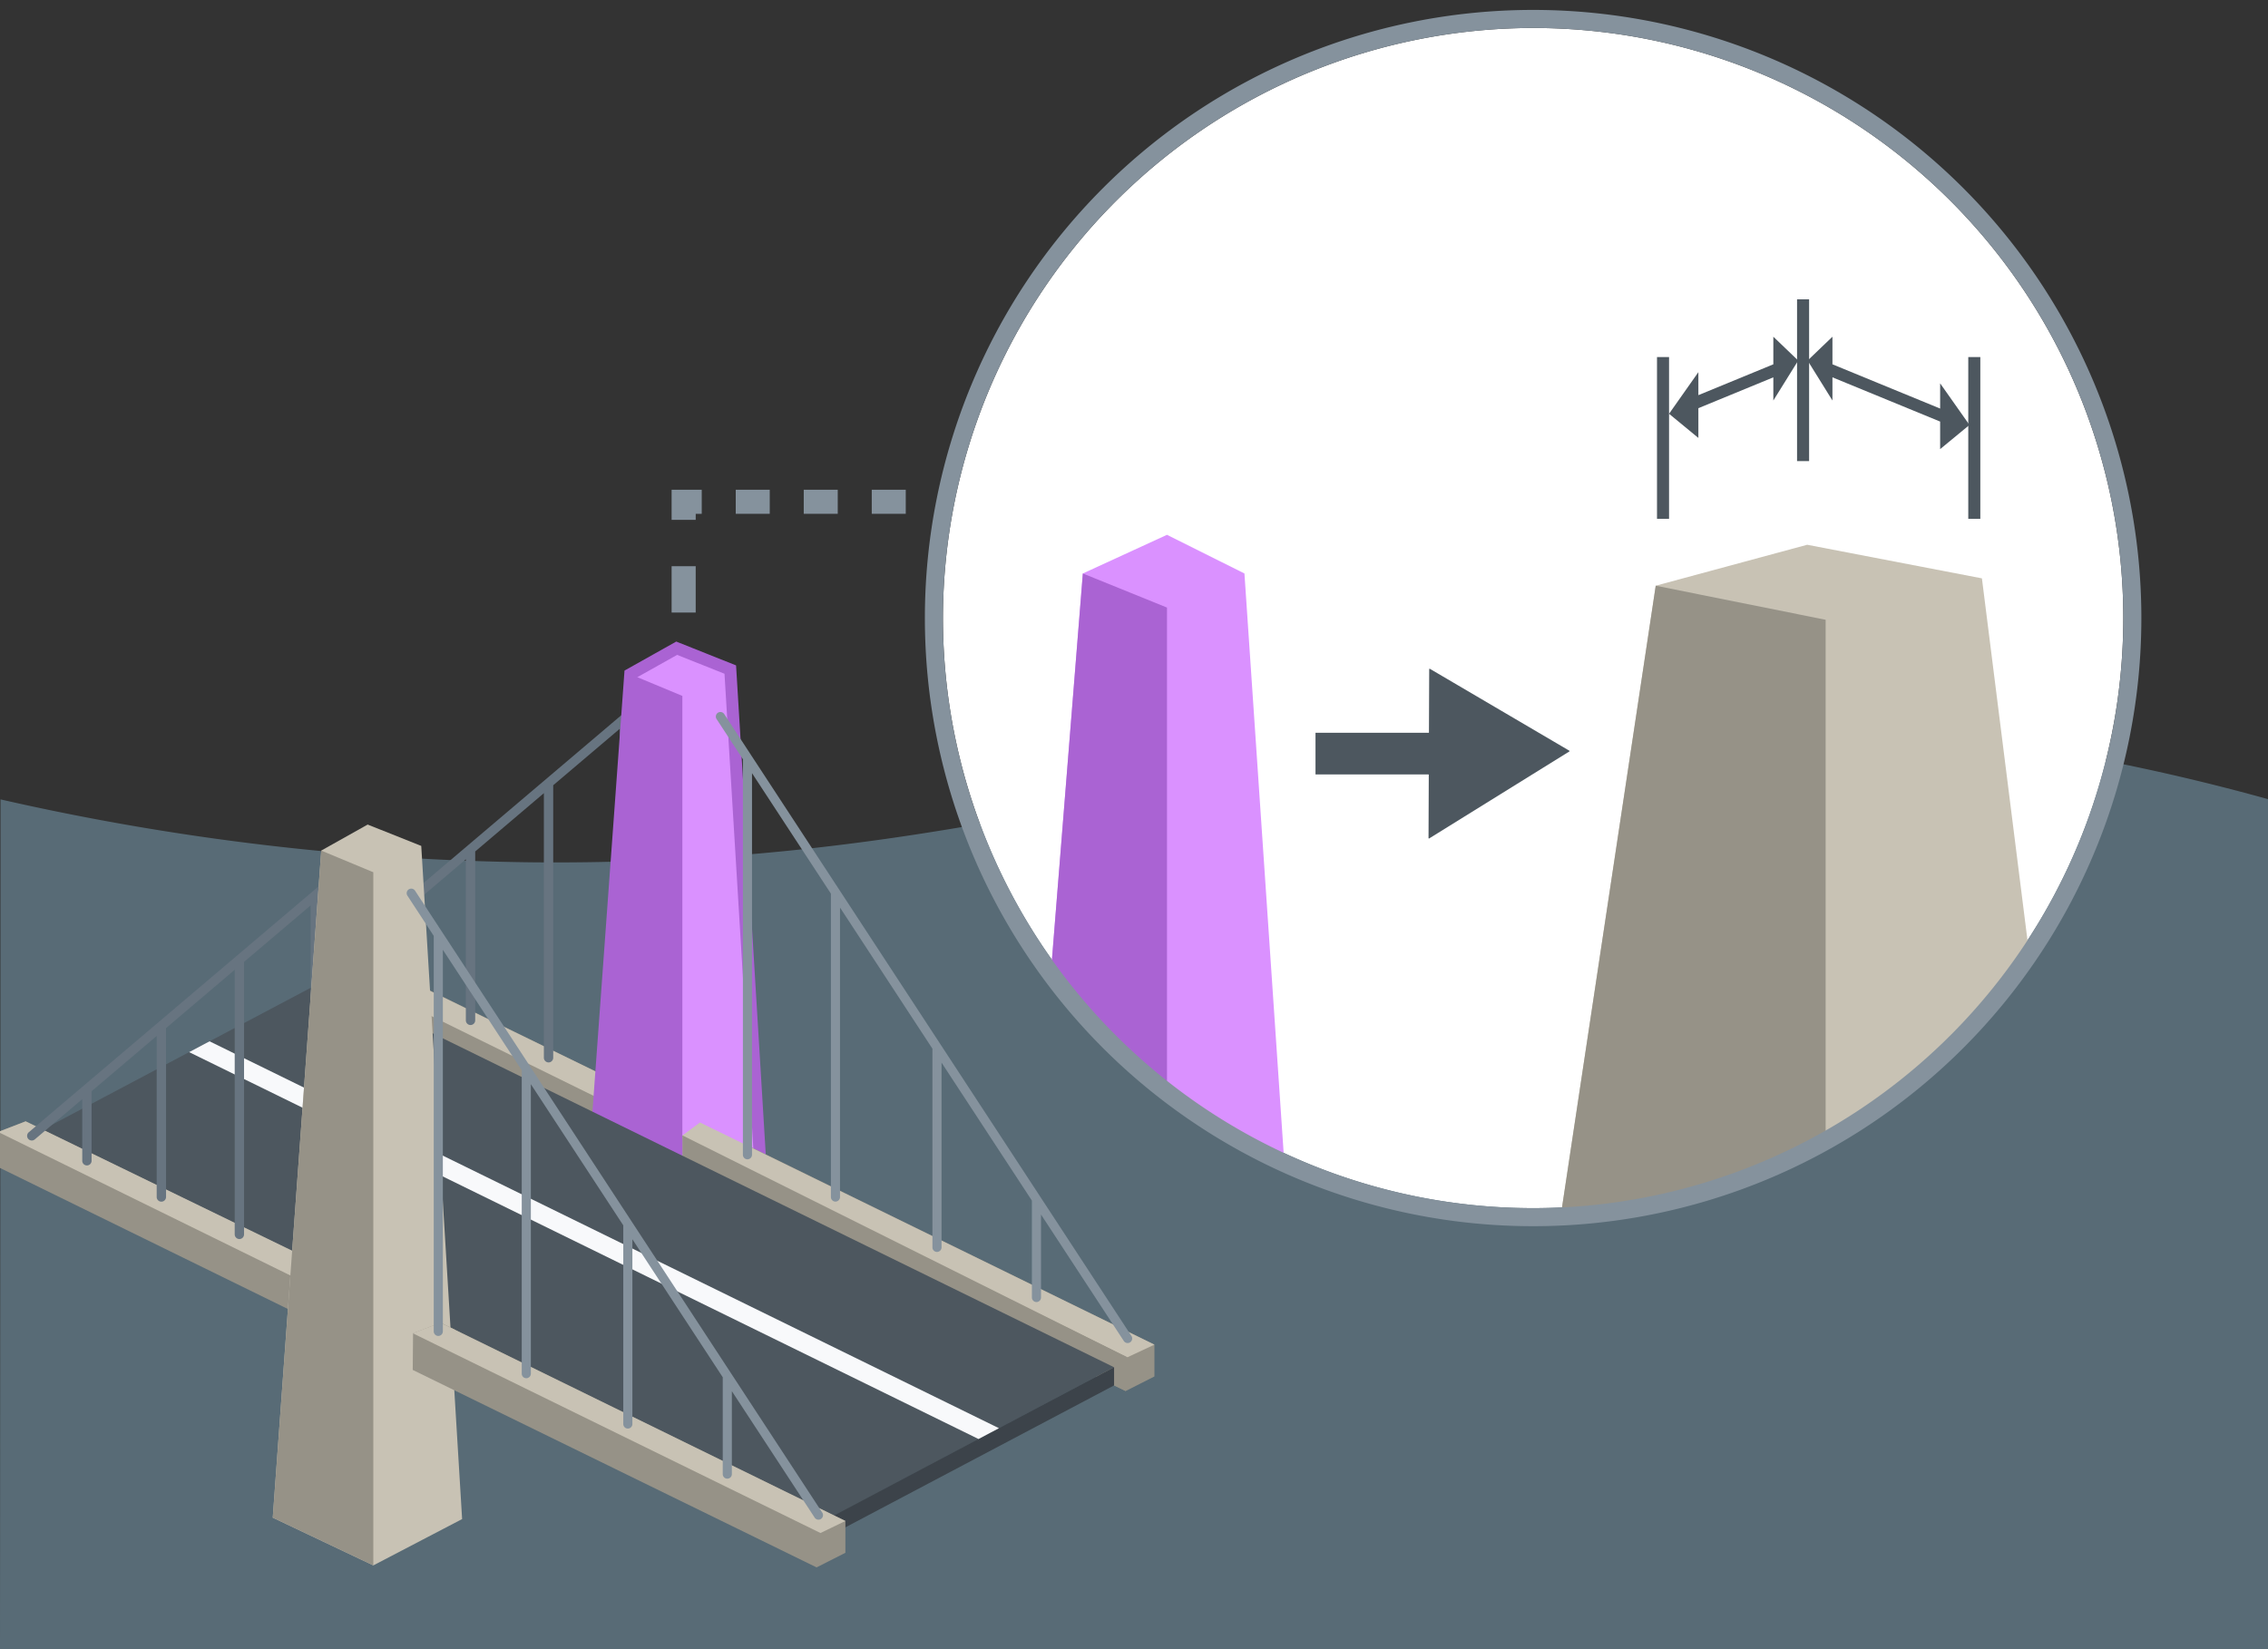 <svg id="ee645489-00ab-45db-aad4-f011517f1166" data-name="Layer 1" xmlns="http://www.w3.org/2000/svg" viewBox="0 0 330 240"><rect x="0" y="0" width="330" height="240" fill="#333333" stroke="none"/><path d="M.077,116.334a366.449,366.449,0,0,0,77.178,9.157c77.721.773,112.997-24.299,187.084-20.082a311.16,311.16,0,0,1,65.779,10.924L330.273,240H0Z" fill="#a6ddff" opacity="0.33"/><path d="M223.073,4.073A85.872,85.872,0,1,1,137.201,89.945,85.969,85.969,0,0,1,223.073,4.073" fill="#fff"/><path d="M186.879,169.319a88.829,88.829,0,0,1-34.019-27.157L157.557,83.457l12.242-5.627,11.27,5.627Z" fill="#da91ff"/><path d="M169.799,88.417v70.702a88.702,88.702,0,0,1-16.94-16.957L157.557,83.457Z" fill="#aa63d3"/><path d="M295.43,140.216a88.946,88.946,0,0,1-29.795,26.29A87.972,87.972,0,0,1,227.067,177.11l13.846-91.874,22.04-5.959,25.422,4.89Z" fill="#c8c2b4"/><path d="M305.595,220.935H220.469l6.599-43.825a87.972,87.972,0,0,0,38.567-10.604,88.946,88.946,0,0,0,29.795-26.29Z" fill="none"/><path d="M265.635,90.195v76.311A87.972,87.972,0,0,1,227.067,177.11l13.846-91.874Z" fill="#969287"/><rect x="261.476" y="43.562" width="1.753" height="23.541" fill="#4d575f"/><rect x="286.389" y="51.962" width="1.753" height="23.54" fill="#4d575f"/><polygon points="286.563 61.842 282.296 55.786 282.296 59.457 266.626 53.017 266.626 49.001 263.01 52.469 266.626 58.285 266.626 54.912 282.296 61.351 282.296 65.358 286.563 61.842" fill="#4d575f"/><rect x="241.098" y="51.962" width="1.753" height="23.54" fill="#4d575f"/><polygon points="261.642 52.469 258.025 49.001 258.025 53.018 247.118 57.506 247.118 54.159 242.851 60.216 247.118 63.732 247.118 59.401 258.025 54.913 258.025 58.285 261.642 52.469" fill="#4d575f"/><rect x="97.722" y="82.398" width="3.505" height="6.744" fill="#85929d"/><polygon points="101.228 75.653 97.722 75.653 97.722 71.272 102.104 71.272 102.104 74.777 101.228 74.777 101.228 75.653" fill="#85929d"/><path d="M131.79,74.777h-4.947V71.272h4.947Zm-9.895,0H116.947V71.272h4.948Zm-9.895,0h-4.948V71.272h4.948Z" fill="#85929d"/><polygon points="111.18 167.894 49.784 137.906 45.779 139.452 45.779 144.556 106.989 174.648 111.18 172.524 111.18 167.894" fill="#969287"/><polygon points="111.3 167.929 50.032 138.089 46.027 139.634 107.238 169.736 111.3 167.929" fill="#c8c2b4"/><path d="M99.147,97.564a.688.688,0,0,0-.965-.082L49.167,139.073a.684.684,0,0,0-.082.952.677.677,0,0,0,.53.245.694.694,0,0,0,.435-.163L56.944,134.26l.007-.006v8.964a.68.68,0,1,0,1.36,0v-10.12l9.47-8.043.002-.002v23.437a.68.68,0,1,0,1.36,0v-24.579l9.991-8.482v38.504a.691.691,0,0,0,.68.68.682.682,0,0,0,.68-.68V114.274l9.68-8.212.004-.003v53.384a.68.68,0,1,0,1.36,0V104.903l7.528-6.387A.684.684,0,0,0,99.147,97.564Z" fill="#677480"/><polygon points="106.258 97.442 112.205 195.405 99.284 202.148 84.652 195.2 91.707 98.122 98.46 94.334 106.258 97.442" fill="#da91ff" stroke="#aa63d3" stroke-miterlimit="10" stroke-width="1.753"/><polygon points="99.284 101.275 99.284 202.148 84.652 195.2 91.707 98.122 99.284 101.275" fill="#aa63d3"/><polygon points="167.972 195.684 109.294 166.946 105.018 168.597 105.018 170.08 105.018 173.701 163.782 202.437 167.972 200.314 167.972 195.684" fill="#969287"/><polygon points="167.974 195.687 164.031 197.528 99.288 165.603 99.288 165.252 99.305 165.235 101.846 163.351 167.974 195.687" fill="#c8c2b4"/><polygon points="164.031 197.528 163.785 202.435 99.288 170.966 99.288 165.226 99.305 165.235 164.031 197.528" fill="#969287"/><polygon points="47.235 142.675 162.095 198.972 116.145 223.394 1.112 167.096 47.235 142.675" fill="#4d575f"/><polygon points="121.366 220.542 162.102 198.97 162.102 201.616 122.621 222.474 121.366 220.542" fill="#3c434a"/><polygon points="142.376 209.416 27.517 153.113 30.489 151.539 145.349 207.842 142.376 209.416" fill="#f8f9fb"/><polygon points="66.214 193.61 3.732 163.185 -0.273 164.731 -0.273 169.835 62.024 200.363 66.214 198.239 66.214 193.61" fill="#969287"/><polyline points="3.732 163.185 -0.273 164.731 62.273 195.452 66.214 193.524" fill="#c8c2b4"/><path d="M54.164,123.269a.688.688,0,0,0-.965-.082L4.184,164.778a.684.684,0,0,0-.082.952.677.677,0,0,0,.53.245.694.694,0,0,0,.435-.163l6.893-5.846.007-.006v8.964a.68.68,0,1,0,1.36,0V158.804l9.47-8.043.002-.002v23.437a.68.68,0,0,0,1.36,0v-24.579L34.15,141.134v38.504a.691.691,0,0,0,.68.68.682.682,0,0,0,.68-.68V139.979l9.68-8.212.004-.003v53.384a.68.68,0,1,0,1.36,0V130.607l7.528-6.387A.684.684,0,0,0,54.164,123.269Z" fill="#677480"/><polygon points="61.293 123.104 67.24 221.067 54.319 227.81 39.687 220.862 46.742 123.784 53.495 119.996 61.293 123.104" fill="#c8c2b4"/><polygon points="46.742 123.784 54.319 126.937 54.319 227.81 39.687 220.862 46.742 123.784" fill="#969287"/><polygon points="123.007 221.346 64.108 192.486 60.103 194.032 60.053 199.363 118.817 228.099 123.007 225.976 123.007 221.346" fill="#969287"/><polygon points="123.007 221.346 64.074 192.486 60.068 194.032 119.382 223.096 123.007 221.346" fill="#c8c2b4"/><path d="M119.644,220.131,60.391,129.621a.663.663,0,1,0-1.11.727L63.11,136.195v57.558a.663.663,0,1,0,1.326,0v-55.532L75.915,155.754v44.153a.663.663,0,1,0,1.326,0v-42.127l13.448,20.541v28.913a.663.663,0,1,0,1.326,0V180.347l13.146,20.08v14.099a.663.663,0,0,0,1.326,0V202.452l12.049,18.404a.659.659,0,0,0,.554.3.653.653,0,0,0,.363-.109A.661.661,0,0,0,119.644,220.131Z" fill="#85929d"/><path d="M164.628,194.426,105.375,103.916a.663.663,0,1,0-1.11.727l3.828,5.848v57.558a.663.663,0,1,0,1.326,0v-55.532L120.898,130.049v44.153a.663.663,0,0,0,1.326,0v-42.127l13.448,20.541v28.913a.663.663,0,0,0,1.326,0V154.642l13.146,20.08v14.099a.663.663,0,0,0,1.326,0v-12.073l12.049,18.404a.659.659,0,0,0,.554.3.653.653,0,0,0,.363-.109A.661.661,0,0,0,164.628,194.426Z" fill="#85929d"/><path d="M228.339,109.247,208.052,97.331a.066.066,0,0,0-.1.057l-.037,9.253H191.409v6.063h16.46a.067.067,0,0,1,.022.049l-.037,9.204a.066.066,0,0,0,.101.057l20.385-12.653A.066.066,0,0,0,228.339,109.247Z" fill="#4d575f"/><path d="M223.073,4.073A85.872,85.872,0,1,1,137.201,89.945,85.969,85.969,0,0,1,223.073,4.073m0-2.629a88.501,88.501,0,1,0,88.501,88.501A88.501,88.501,0,0,0,223.073,1.444Z" fill="#85929d"/></svg>